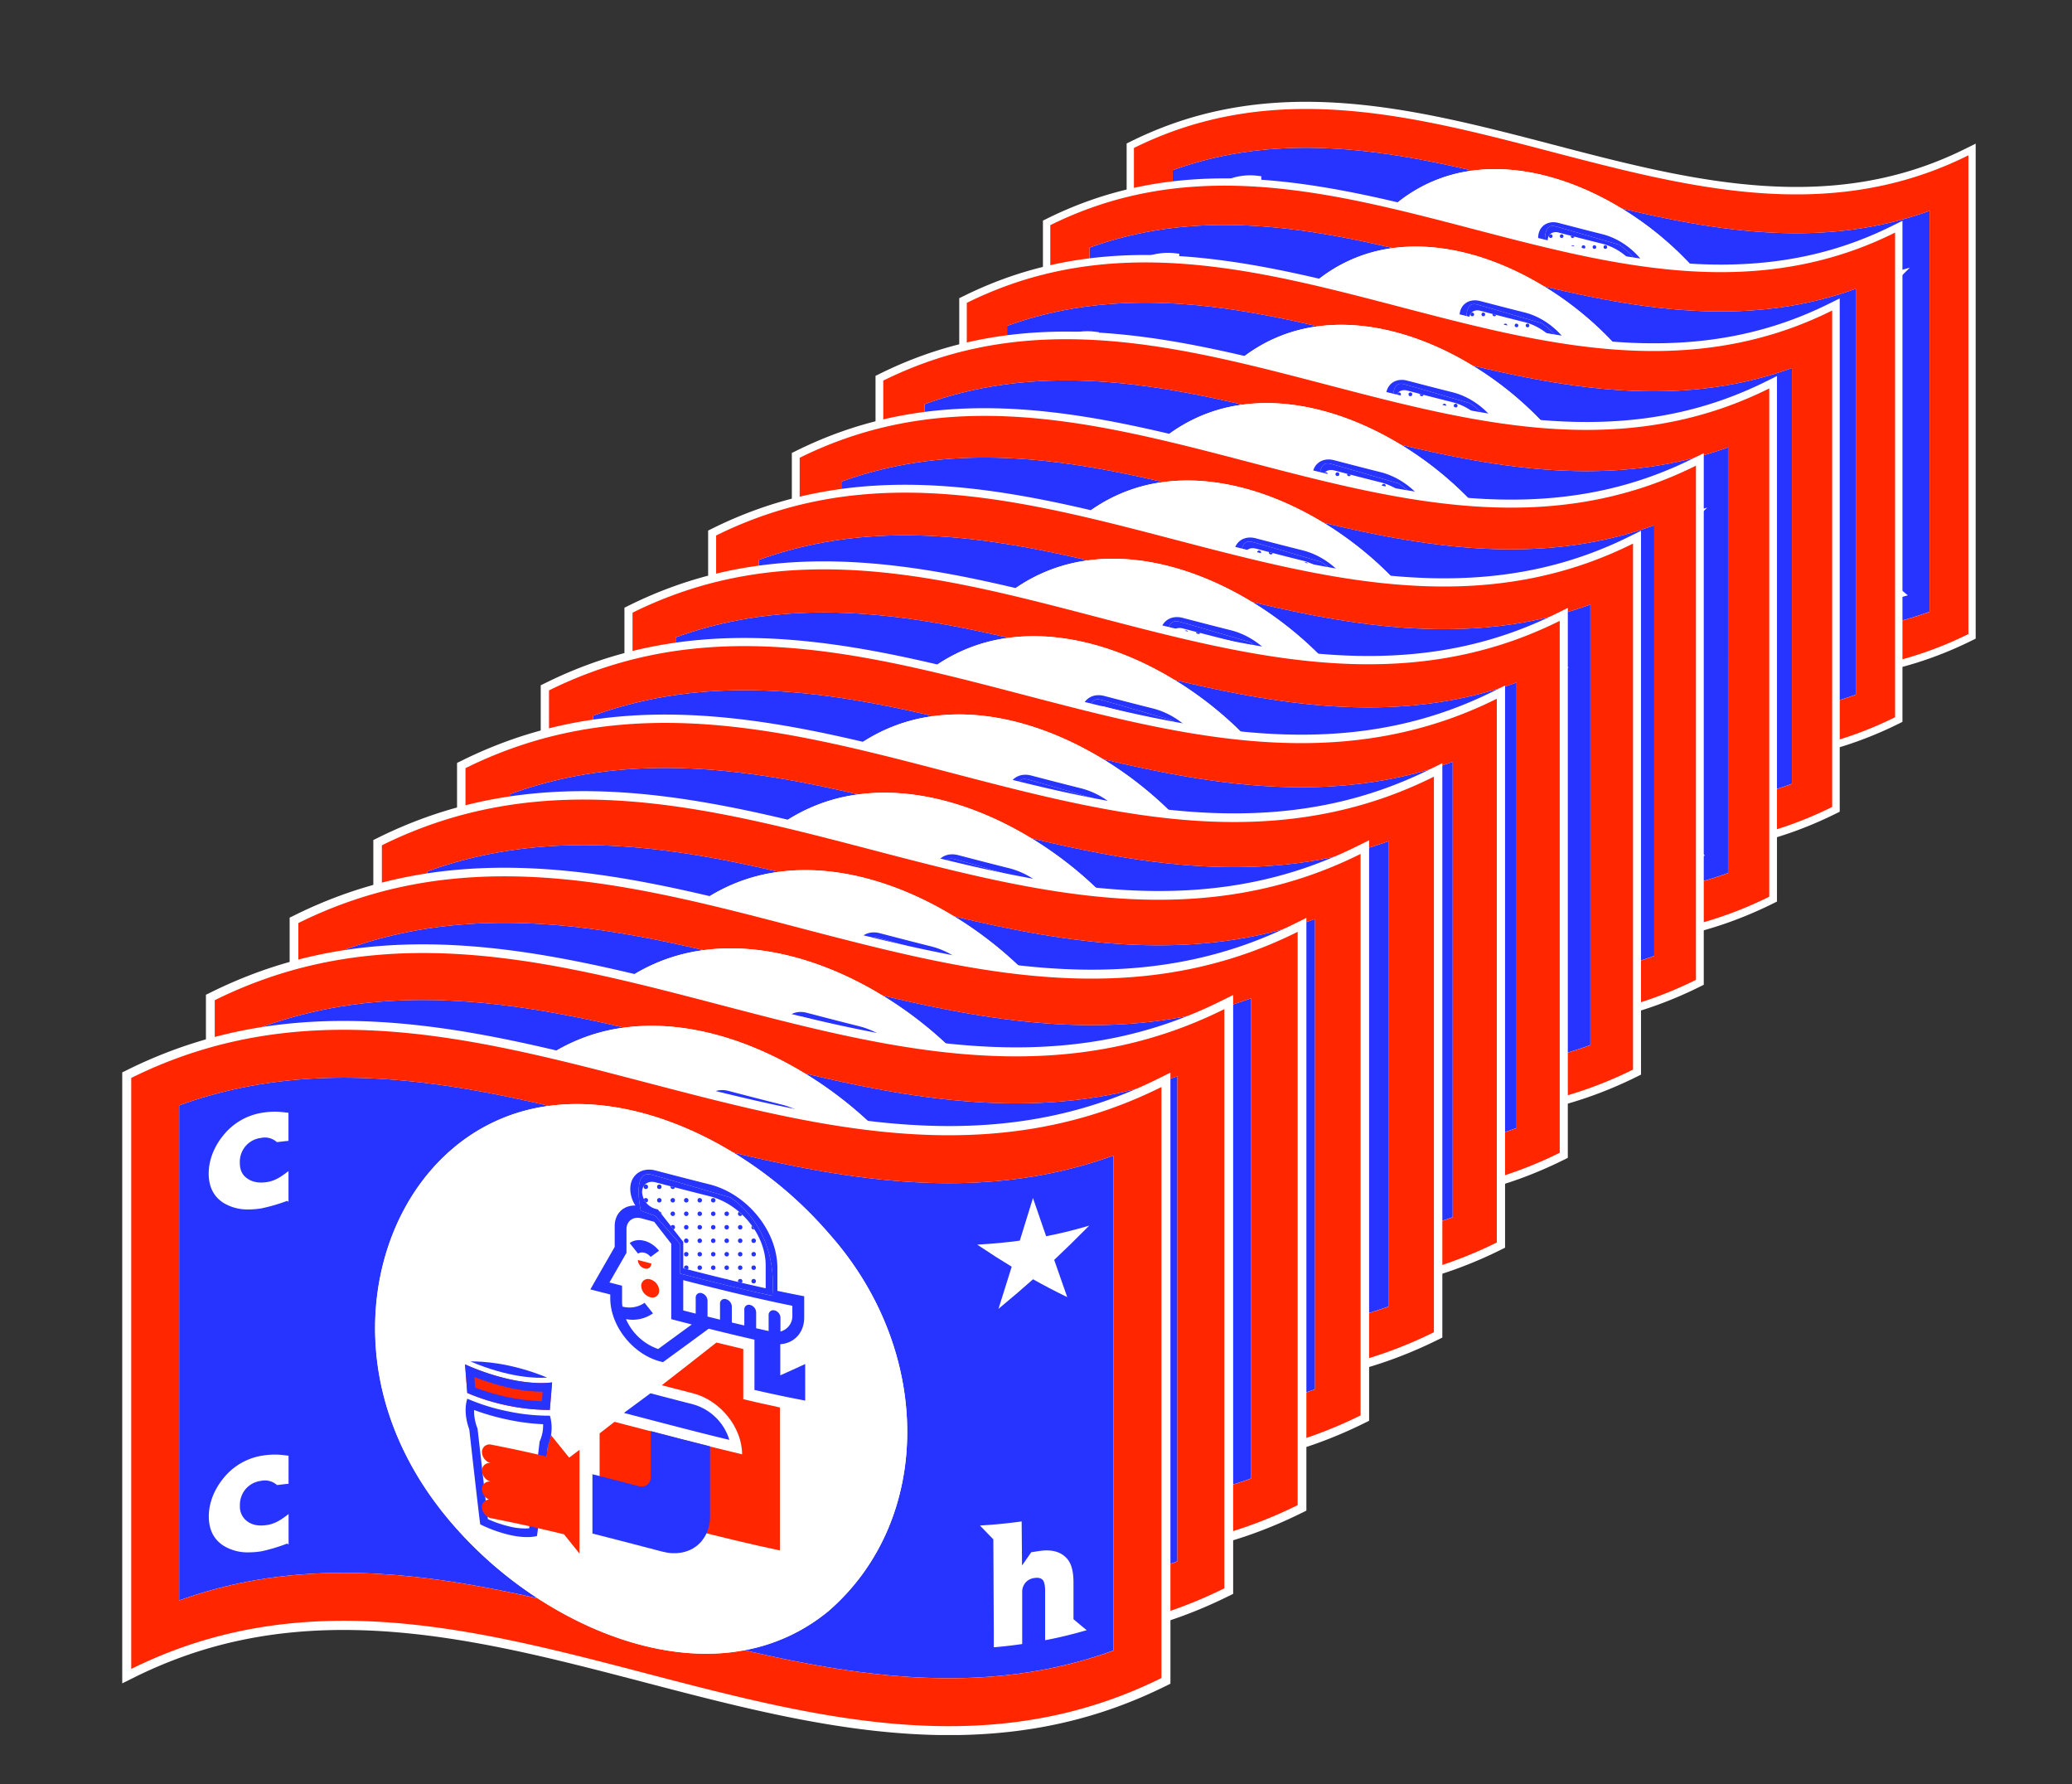 <svg id="money-illo" xmlns="http://www.w3.org/2000/svg" xmlns:xlink="http://www.w3.org/1999/xlink" viewBox="0 0 922.25 794.05">
<rect x="0" y="0" width="922.25" height="794.05" fill="#333333" stroke="none"/>
<defs>
    <style>.cls-1{fill:none;}.cls-2{fill:#fff;}.cls-3{fill:#2733ff;}.cls-4{fill:#ff2600;}.cls-5{clip-path:url(#clip-path);}.cls-6{clip-path:url(#clip-path-2);}</style>
    <clipPath id="clip-path">
        <path class="cls-1" d="M237.3,83.61l1.11.29,11.24,14.43v11.75c12.23,3.15,24.46,6.19,36.69,8.89q0-5.06,0-10.12c0-13.75-11.19-27.4-25-30.86-8-2-16.06-4.09-24.1-6.19-3.26-.85-5.91,1.11-5.91,4.36A8.2,8.2,0,0,0,237.3,83.61Z"/>
    </clipPath>
    <clipPath id="clip-path-2">
        <rect class="cls-1" x="-236.01" y="893.76" width="549" height="226"/>
    </clipPath>
    <symbol id="money" data-name="money" viewBox="0 0 466.55 317.78">
        <path class="cls-2" d="M460.77,25.86a201.21,201.21,0,0,1-20.91,8.94c-68.15,24.65-138,6.39-205.58-11.27C165.54,5.57,94.45-13,24,12.49a209.63,209.63,0,0,0-21.74,9.3L0,22.89V294.78l5.78-2.87A201.38,201.38,0,0,1,26.69,283c68.15-24.65,138-6.39,205.58,11.27,44.54,11.64,90.07,23.54,135.78,23.54,24.83,0,49.73-3.51,74.54-12.49a209.34,209.34,0,0,0,21.74-9.3l2.22-1.1V23Z"/>
        <path class="cls-3" d="M411.38,275V253.6c0-3.41-.75-4.69-1.19-5.15-.62-.67-1.74-1.45-4.42-1a6.68,6.68,0,0,0-4.19,2.23,6.87,6.87,0,0,0-1.55,4.6v22.55q-5.79.82-11.58,1.33v-6q-.1-20.86-.21-41.72-2.67-2.72-5.33-5.51,8.47-.52,16.95-1.68.09,10.31.18,20.61,2.47-3.48,4.94-7l2.63-.42h.11l.34-.06h0c5.6-.9,9.79.19,12.44,3.54,1.66,2.08,2.47,5.31,2.47,9.91q0,2.9,0,5.8,0,5.4,0,10.8,2.67,2.26,5.33,4.45Q419.85,273.32,411.38,275ZM314.71,94.81h0c46.25,52,46.25,127,0,167.49h0A81.75,81.75,0,0,1,276.91,280c54.77,12.81,109.54,20,164.31.15V59.9C384.81,80.3,328.4,72.1,272,58.58A179.5,179.5,0,0,1,314.71,94.81Zm85.14,3.42q2.75-8.85,5.51-17.78,2.75,8,5.51,16,8.91-1.72,17.82-4.28-7.21,7.32-14.42,14.07,2.75,7.89,5.51,15.71-7.21-3.51-14.42-7.56-7.21,6.43-14.42,12.36,2.75-8.74,5.51-17.55Q389.24,104.79,382,100,390.94,99.45,399.85,98.23Z"/>
        <path class="cls-3" d="M73.59,205.55q-2.25.24-4.5.52a8.55,8.55,0,0,0-7.42-1.81,11.26,11.26,0,0,0-7.14,3.88,11.39,11.39,0,0,0-2.6,7.61,8.51,8.51,0,0,0,3.48,7.43c2.4,1.75,5.37,2.29,9.07,1.74,3.26-.48,5.81-1.89,9.1-4.39V232.1A91,91,0,0,1,62,235.51c-6.53,1.05-12,.4-16.27-2.22s-6.62-6.91-6.62-12.81,2.32-11.92,6.9-17.25a27.28,27.28,0,0,1,16.9-9.35,32.43,32.43,0,0,1,8.67-.2l2,.24Zm73.62,18.63c-23.13-26.64-34.69-57-34.69-87.44,0-30.16,11.56-60.44,34.69-80.05h0A82.2,82.2,0,0,1,189.94,37.8C135.07,24.95,80.2,17.73,25.33,37.58V257.88c53.23-19.25,106.45-13,159.68-.91a178.92,178.92,0,0,1-37.79-32.79ZM45.87,50.64a27.29,27.29,0,0,1,16.9-9.36,32.49,32.49,0,0,1,8.67-.2l2,.24V53q-2.25.24-4.5.53a8.56,8.56,0,0,0-7.42-1.81,11.26,11.26,0,0,0-7.14,3.89,11.38,11.38,0,0,0-2.6,7.61,8.51,8.51,0,0,0,3.48,7.43c2.4,1.75,5.37,2.29,9.07,1.73,3.26-.48,5.81-1.9,9.1-4.39V79.51a90.93,90.93,0,0,1-11.64,3.41c-6.53,1.06-12,.4-16.27-2.21S39,73.8,39,67.9,41.29,56,45.87,50.64Z"/>
        <path class="cls-4" d="M441.22,280.2C386.45,300,331.68,292.86,276.91,280,247.6,285.54,214.33,275.94,185,257c-53.23-12.12-106.45-18.34-159.68.91V37.58c54.87-19.85,109.74-12.63,164.61.23,26.42-3.56,55.62,4.72,82,20.77C328.4,72.1,384.81,80.3,441.22,59.9Zm0-241.63C302.59,88.71,164-33.89,25.33,16.25A204.39,204.39,0,0,0,4,25.37v263a204.27,204.27,0,0,1,21.33-9.12C164,229.07,302.59,351.67,441.22,301.53a204.38,204.38,0,0,0,21.33-9.12v-263A204.26,204.26,0,0,1,441.22,38.57Z"/>
        <path class="cls-2" d="M314.71,262.3c46.25-40.51,46.25-115.5,0-167.49h0A179.51,179.51,0,0,0,272,58.58c-26.42-16.06-55.62-24.34-82-20.77a82.21,82.21,0,0,0-42.72,18.88h0c-23.13,19.61-34.69,49.89-34.69,80.05,0,30.46,11.56,60.8,34.69,87.44h0A178.94,178.94,0,0,0,185,257c29.32,19,62.59,28.58,91.91,23.08a81.77,81.77,0,0,0,37.79-17.75Z"/>
        <path class="cls-2" d="M56.27,83.89a20.63,20.63,0,0,1-10.94-2.76h0c-4.55-2.77-6.85-7.23-6.85-13.23s2.43-12.23,7-17.58a27.67,27.67,0,0,1,17.21-9.52,33,33,0,0,1,8.81-.21l2.05.24.44.05V53.4l-.45,0q-2.24.24-4.49.52l-.22,0-.17-.15a8.07,8.07,0,0,0-7-1.69,10.76,10.76,0,0,0-6.84,3.71,10.88,10.88,0,0,0-2.48,7.29c0,3.17,1,5.4,3.27,7s5.1,2.18,8.71,1.64c3.32-.49,5.86-2,8.88-4.3l.8-.61V80.5l-.59-.43-.18.06a76.58,76.58,0,0,1-11.29,3.28A35.52,35.52,0,0,1,56.27,83.89ZM67.89,41.38a32.37,32.37,0,0,0-5,.4A26.7,26.7,0,0,0,46.25,51c-4.5,5.24-6.78,10.94-6.78,16.93,0,5.71,2.09,9.76,6.38,12.38h0c4.05,2.48,9.41,3.2,15.93,2.14a75.79,75.79,0,0,0,11.12-3.24l.1,0V68.93a18.53,18.53,0,0,1-8.53,3.89c-3.88.58-7,0-9.44-1.82a9,9,0,0,1-3.68-7.83,11.84,11.84,0,0,1,2.71-7.93,11.72,11.72,0,0,1,7.44-4.06A9.06,9.06,0,0,1,69.15,53q1.92-.24,3.84-.45V41.76l-1.61-.19A31.27,31.27,0,0,0,67.89,41.38Z"/>
        <path class="cls-2" d="M56.38,236.48a20.65,20.65,0,0,1-11-2.77c-4.55-2.78-6.85-7.23-6.85-13.23s2.43-12.23,7-17.58a27.65,27.65,0,0,1,17.21-9.52,33.06,33.06,0,0,1,8.8-.2l2.05.24.44.05V206l-.45,0q-2.25.24-4.49.52l-.22,0-.17-.15a8.08,8.08,0,0,0-7-1.69,10.75,10.75,0,0,0-6.84,3.71,10.89,10.89,0,0,0-2.48,7.29,8.07,8.07,0,0,0,3.27,7c2.25,1.65,5.1,2.19,8.71,1.65,3.32-.49,5.86-2,8.88-4.29l.8-.61v13.6l-.59-.46-.16.05A76.91,76.91,0,0,1,62,236,35.52,35.52,0,0,1,56.38,236.48ZM68,194a32.26,32.26,0,0,0-5,.39h0a26.68,26.68,0,0,0-16.6,9.18c-4.5,5.24-6.78,10.93-6.78,16.93,0,5.71,2.09,9.76,6.38,12.38,4.05,2.48,9.41,3.2,15.93,2.15A76,76,0,0,0,73,231.77l.08,0V221.52a18.55,18.55,0,0,1-8.53,3.89c-3.88.58-7,0-9.44-1.83a9,9,0,0,1-3.68-7.83,11.85,11.85,0,0,1,2.71-7.93,11.71,11.71,0,0,1,7.44-4.05,9.06,9.06,0,0,1,7.65,1.78q1.92-.24,3.84-.45V194.36l-1.61-.19A31.74,31.74,0,0,0,68,194Z"/>
        <path class="cls-2" d="M387.93,278.71V272l-.2-41.31q-2.6-2.66-5.2-5.37l-.75-.78,1.08-.07c5.7-.35,11.39-.91,16.91-1.68l.56-.08.17,19.63q2-2.86,4-5.76l.12-.18.21,0,2.56-.41.08,0,.64-.1h0c5.77-.88,10,.38,12.71,3.75,1.73,2.17,2.58,5.51,2.58,10.22l0,16.37q2.58,2.18,5.15,4.29l.74.6-.92.26c-5.56,1.59-11.27,3-17,4.09l-.6.12v-22c0-3.37-.74-4.48-1.05-4.8-.58-.62-1.55-1.26-4-.85A6.21,6.21,0,0,0,402,250a6.4,6.4,0,0,0-1.43,4.28v23l-.43.06c-3.81.54-7.71,1-11.6,1.34ZM384,225.41q2.29,2.39,4.58,4.73l.14.14.21,47.34c3.55-.32,7.1-.73,10.58-1.22V254.29a7.35,7.35,0,0,1,1.67-4.93,7.17,7.17,0,0,1,4.49-2.4c2.94-.5,4.18.42,4.87,1.15s1.3,2.07,1.33,5.48v20.77c5.18-1,10.35-2.27,15.39-3.69q-2.3-1.89-4.6-3.85l-.18-.15,0-16.83c0-4.47-.77-7.62-2.36-9.6-2.48-3.15-6.4-4.25-12-3.36l-.2,0h0l-.14,0s-.06,0-.15,0l-2.39.39q-2.41,3.45-4.82,6.85l-.89,1.26-.19-21.59C394.33,224.55,389.17,225.07,384,225.41Z"/>
        <path class="cls-2" d="M390,128.15l.51-1.61q2.69-8.55,5.39-17.17c-4.6-2.79-9.35-5.81-14.1-9l-1.24-.83,1.49-.09c5.9-.34,11.78-.91,17.46-1.69q2.7-8.7,5.41-17.48l.45-1.47.5,1.45q2.68,7.81,5.36,15.55c5.85-1.14,11.68-2.55,17.35-4.19l1.84-.53L429,92.48c-4.64,4.71-9.42,9.37-14.19,13.86q2.7,7.74,5.4,15.4l.4,1.15-1.09-.53c-4.63-2.25-9.38-4.74-14.13-7.4-4.62,4.12-9.39,8.2-14.16,12.13Zm-6.41-27.78c4.44,2.95,8.86,5.75,13.16,8.35l.34.2-.12.37q-2.5,8-5,15.94c4.42-3.67,8.82-7.45,13.1-11.27l.27-.24.31.17c4.46,2.5,8.92,4.86,13.29,7q-2.55-7.24-5.1-14.56l-.11-.31.24-.22c4.39-4.11,8.78-8.38,13.07-12.7-5.26,1.46-10.64,2.73-16,3.77l-.43.08-.14-.41q-2.5-7.22-5-14.51-2.53,8.19-5.05,16.32l-.09.3-.31,0C394.58,99.46,389.08,100,383.55,100.37Z"/>
        <path class="cls-3" d="M298.27,126.76V131a7.11,7.11,0,0,1-5.3,7.21V132a3.44,3.44,0,0,0-2.63-3.19,2.06,2.06,0,0,0-2.63,2.06V138l-5.56-1.24v-7.12a3.51,3.51,0,0,0-2.63-3.24,2,2,0,0,0-2.63,2q0,3.56,0,7.12l-5.56-1.32v-7.12a3.57,3.57,0,0,0-2.63-3.27,2,2,0,0,0-2.63,2v7.12l-5.56-1.38v-7.12a3.61,3.61,0,0,0-2.63-3.3,2,2,0,0,0-2.63,2q0,3.56,0,7.12l-5.55-1.42V115.35c12.23,3.15,24.46,6.19,36.69,8.89l2.63.58Q293.62,125.83,298.27,126.76ZM235.49,68.41c8.78,2.36,35.13,10.19,35.13,10.1,0,.09,21.37,12.56,18.74,43.82-13.66-3-27.32-6.36-41-9.88q0-6.59,0-13.17L237.25,86.72l-.37-.13-6.07-2.14s-.18-.81-.38-2.06C229.66,77.67,228.55,66.6,235.49,68.41Zm57.4,89.31V143.85c6.13-.37,10.65-5.13,10.65-11.78q0-4.78,0-9.56-6-1.13-11.93-2.4V110c0-16.66-13.56-33.07-30.22-37.27-8-2-16.06-4.09-24.1-6.19-6.16-1.61-11.17,2.09-11.17,8.26a13.89,13.89,0,0,0,2.29,7.36c-5.27-.18-9.22,3.52-9.22,9.15q0,4.62,0,9.25-5.42,9.44-10.84,18.91l8.87,2.26q0,.82,0,1.64c0,12.33,10,25,22.37,28.2l1.08.28q10.19-7.41,20.37-14.9,4.2,1.05,8.41,2.07,6,1.45,11.95,2.81v22.38q5.5,1.25,11,2.42,5.79,1.22,11.58,2.32V152.67Q298.43,155.25,292.89,157.72ZM238.54,146a24.39,24.39,0,0,1-14.32-13.31,15.66,15.66,0,0,0,12-2.56l-3.73-4.7a11.79,11.79,0,0,1-9.86,1.67,18,18,0,0,1-.16-2.36v-6.91l-5.61-1.45,7.58-13.2q0-5.25,0-10.49c0-3.63,3-5.81,6.56-4.87l5.77,1.56,7.59,9.76q0,16.79,0,33.57l9.16,2.36Q246,140.54,238.54,146Z"/>
        <path class="cls-3" d="M235.2,105l3.73-2.75c-3.6-4.54-9.47-6.08-13.07-3.41l3.73,4.7C231.13,102.43,233.65,103.09,235.2,105Z"/>
        <path class="cls-4" d="M232.49,110.15a2.23,2.23,0,0,0,3-2.21l-6-1.56A4.15,4.15,0,0,0,232.49,110.15Z"/>
        <g class="cls-5">
            <rect class="cls-1" x="278.05" y="82.81" width="6" height="6"/>
            <circle class="cls-1" cx="281.05" cy="85.81" r="3"/>
            <circle class="cls-3" cx="281.05" cy="85.81" r="1"/>
            <rect class="cls-1" x="278.05" y="88.81" width="6" height="6"/>
            <circle class="cls-1" cx="281.05" cy="91.81" r="3"/>
            <circle class="cls-3" cx="281.05" cy="91.81" r="1"/>
            <rect class="cls-1" x="278.05" y="94.81" width="6" height="6"/>
            <circle class="cls-1" cx="281.05" cy="97.81" r="3"/>
            <circle class="cls-3" cx="281.05" cy="97.81" r="1"/>
            <rect class="cls-1" x="278.05" y="100.81" width="6" height="6"/>
            <circle class="cls-1" cx="281.05" cy="103.81" r="3"/>
            <circle class="cls-3" cx="281.05" cy="103.81" r="1"/>
            <rect class="cls-1" x="278.05" y="106.81" width="6" height="6"/>
            <circle class="cls-1" cx="281.05" cy="109.81" r="3"/>
            <circle class="cls-3" cx="281.05" cy="109.81" r="1"/>
            <rect class="cls-1" x="278.05" y="112.81" width="6" height="6"/>
            <circle class="cls-1" cx="281.05" cy="115.81" r="3"/>
            <circle class="cls-3" cx="281.05" cy="115.81" r="1"/>
            <rect class="cls-1" x="278.05" y="118.81" width="6" height="6"/>
            <circle class="cls-1" cx="281.05" cy="121.81" r="3"/>
            <circle class="cls-3" cx="281.05" cy="121.81" r="1"/>
            <rect class="cls-1" x="272.05" y="70.81" width="6" height="6"/>
            <circle class="cls-1" cx="275.05" cy="73.81" r="3"/>
            <circle class="cls-3" cx="275.05" cy="73.81" r="1"/>
            <rect class="cls-1" x="272.05" y="76.81" width="6" height="6"/>
            <circle class="cls-1" cx="275.05" cy="79.81" r="3"/>
            <circle class="cls-3" cx="275.05" cy="79.81" r="1"/>
            <rect class="cls-1" x="272.05" y="82.81" width="6" height="6"/>
            <circle class="cls-1" cx="275.05" cy="85.81" r="3"/>
            <circle class="cls-3" cx="275.05" cy="85.81" r="1"/>
            <rect class="cls-1" x="272.05" y="88.81" width="6" height="6"/>
            <circle class="cls-1" cx="275.05" cy="91.81" r="3"/>
            <circle class="cls-3" cx="275.05" cy="91.81" r="1"/>
            <rect class="cls-1" x="272.05" y="94.81" width="6" height="6"/>
            <circle class="cls-1" cx="275.05" cy="97.81" r="3"/>
            <circle class="cls-3" cx="275.05" cy="97.81" r="1"/>
            <rect class="cls-1" x="272.05" y="100.81" width="6" height="6"/>
            <circle class="cls-1" cx="275.05" cy="103.81" r="3"/>
            <circle class="cls-3" cx="275.05" cy="103.81" r="1"/>
            <rect class="cls-1" x="272.05" y="106.81" width="6" height="6"/>
            <circle class="cls-1" cx="275.05" cy="109.81" r="3"/>
            <circle class="cls-3" cx="275.05" cy="109.81" r="1"/>
            <rect class="cls-1" x="272.05" y="112.81" width="6" height="6"/>
            <circle class="cls-1" cx="275.05" cy="115.81" r="3"/>
            <circle class="cls-3" cx="275.05" cy="115.81" r="1"/>
            <rect class="cls-1" x="266.05" y="76.81" width="6" height="6"/>
            <circle class="cls-1" cx="269.05" cy="79.81" r="3"/>
            <circle class="cls-3" cx="269.05" cy="79.81" r="1"/>
            <rect class="cls-1" x="266.05" y="82.81" width="6" height="6"/>
            <circle class="cls-1" cx="269.05" cy="85.81" r="3"/>
            <circle class="cls-3" cx="269.05" cy="85.81" r="1"/>
            <rect class="cls-1" x="266.05" y="88.81" width="6" height="6"/>
            <circle class="cls-1" cx="269.05" cy="91.81" r="3"/>
            <circle class="cls-3" cx="269.05" cy="91.81" r="1"/>
            <rect class="cls-1" x="266.05" y="94.81" width="6" height="6"/>
            <circle class="cls-1" cx="269.05" cy="97.81" r="3"/>
            <circle class="cls-3" cx="269.05" cy="97.81" r="1"/>
            <rect class="cls-1" x="266.05" y="100.81" width="6" height="6"/>
            <circle class="cls-1" cx="269.05" cy="103.81" r="3"/>
            <circle class="cls-3" cx="269.05" cy="103.81" r="1"/>
            <rect class="cls-1" x="266.05" y="106.81" width="6" height="6"/>
            <circle class="cls-1" cx="269.05" cy="109.81" r="3"/>
            <circle class="cls-3" cx="269.05" cy="109.81" r="1"/>
            <rect class="cls-1" x="266.05" y="112.81" width="6" height="6"/>
            <circle class="cls-1" cx="269.05" cy="115.81" r="3"/>
            <circle class="cls-3" cx="269.05" cy="115.81" r="1"/>
            <rect class="cls-1" x="260.05" y="70.81" width="6" height="6"/>
            <circle class="cls-1" cx="263.05" cy="73.81" r="3"/>
            <circle class="cls-3" cx="263.05" cy="73.81" r="1"/>
            <rect class="cls-1" x="260.05" y="76.81" width="6" height="6"/>
            <circle class="cls-1" cx="263.05" cy="79.81" r="3"/>
            <circle class="cls-3" cx="263.05" cy="79.81" r="1"/>
            <rect class="cls-1" x="260.05" y="82.81" width="6" height="6"/>
            <circle class="cls-1" cx="263.05" cy="85.81" r="3"/>
            <circle class="cls-3" cx="263.05" cy="85.81" r="1"/>
            <rect class="cls-1" x="260.05" y="88.81" width="6" height="6"/>
            <circle class="cls-1" cx="263.05" cy="91.81" r="3"/>
            <circle class="cls-3" cx="263.05" cy="91.81" r="1"/>
            <rect class="cls-1" x="260.05" y="94.81" width="6" height="6"/>
            <circle class="cls-1" cx="263.05" cy="97.81" r="3"/>
            <circle class="cls-3" cx="263.05" cy="97.81" r="1"/>
            <rect class="cls-1" x="260.05" y="100.81" width="6" height="6"/>
            <circle class="cls-1" cx="263.05" cy="103.81" r="3"/>
            <circle class="cls-3" cx="263.05" cy="103.81" r="1"/>
            <rect class="cls-1" x="260.05" y="106.81" width="6" height="6"/>
            <circle class="cls-1" cx="263.05" cy="109.81" r="3"/>
            <circle class="cls-3" cx="263.05" cy="109.81" r="1"/>
            <rect class="cls-1" x="260.05" y="112.81" width="6" height="6"/>
            <circle class="cls-1" cx="263.05" cy="115.81" r="3"/>
            <circle class="cls-3" cx="263.05" cy="115.81" r="1"/>
            <rect class="cls-1" x="260.05" y="118.81" width="6" height="6"/>
            <circle class="cls-1" cx="263.05" cy="121.81" r="3"/>
            <circle class="cls-3" cx="263.05" cy="121.81" r="1"/>
            <rect class="cls-1" x="254.05" y="70.81" width="6" height="6"/>
            <circle class="cls-1" cx="257.05" cy="73.81" r="3"/>
            <circle class="cls-3" cx="257.05" cy="73.81" r="1"/>
            <rect class="cls-1" x="254.05" y="76.81" width="6" height="6"/>
            <circle class="cls-1" cx="257.05" cy="79.81" r="3"/>
            <circle class="cls-3" cx="257.05" cy="79.81" r="1"/>
            <rect class="cls-1" x="254.05" y="82.81" width="6" height="6"/>
            <circle class="cls-1" cx="257.05" cy="85.81" r="3"/>
            <circle class="cls-3" cx="257.05" cy="85.81" r="1"/>
            <rect class="cls-1" x="254.05" y="88.81" width="6" height="6"/>
            <circle class="cls-1" cx="257.05" cy="91.81" r="3"/>
            <circle class="cls-3" cx="257.05" cy="91.81" r="1"/>
            <rect class="cls-1" x="254.05" y="94.81" width="6" height="6"/>
            <circle class="cls-1" cx="257.05" cy="97.81" r="3"/>
            <circle class="cls-3" cx="257.05" cy="97.81" r="1"/>
            <rect class="cls-1" x="254.05" y="100.81" width="6" height="6"/>
            <circle class="cls-1" cx="257.05" cy="103.81" r="3"/>
            <circle class="cls-3" cx="257.05" cy="103.81" r="1"/>
            <rect class="cls-1" x="254.05" y="106.81" width="6" height="6"/>
            <circle class="cls-1" cx="257.05" cy="109.81" r="3"/>
            <circle class="cls-3" cx="257.05" cy="109.81" r="1"/>
            <rect class="cls-1" x="254.05" y="112.81" width="6" height="6"/>
            <circle class="cls-1" cx="257.05" cy="115.81" r="3"/>
            <circle class="cls-3" cx="257.05" cy="115.81" r="1"/>
            <rect class="cls-1" x="254.05" y="118.81" width="6" height="6"/>
            <circle class="cls-1" cx="257.05" cy="121.81" r="3"/>
            <circle class="cls-3" cx="257.05" cy="121.81" r="1"/>
            <rect class="cls-1" x="248.05" y="70.81" width="6" height="6"/>
            <circle class="cls-1" cx="251.05" cy="73.81" r="3"/>
            <circle class="cls-3" cx="251.05" cy="73.81" r="1"/>
            <rect class="cls-1" x="248.05" y="76.81" width="6" height="6"/>
            <circle class="cls-1" cx="251.05" cy="79.81" r="3"/>
            <circle class="cls-3" cx="251.05" cy="79.81" r="1"/>
            <rect class="cls-1" x="248.05" y="82.81" width="6" height="6"/>
            <circle class="cls-1" cx="251.05" cy="85.81" r="3"/>
            <circle class="cls-3" cx="251.05" cy="85.81" r="1"/>
            <rect class="cls-1" x="248.05" y="88.81" width="6" height="6"/>
            <circle class="cls-1" cx="251.05" cy="91.81" r="3"/>
            <circle class="cls-3" cx="251.05" cy="91.81" r="1"/>
            <rect class="cls-1" x="248.05" y="94.81" width="6" height="6"/>
            <circle class="cls-1" cx="251.05" cy="97.81" r="3"/>
            <circle class="cls-3" cx="251.05" cy="97.81" r="1"/>
            <rect class="cls-1" x="248.05" y="100.81" width="6" height="6"/>
            <circle class="cls-1" cx="251.05" cy="103.81" r="3"/>
            <circle class="cls-3" cx="251.05" cy="103.81" r="1"/>
            <rect class="cls-1" x="248.05" y="106.81" width="6" height="6"/>
            <circle class="cls-1" cx="251.05" cy="109.81" r="3"/>
            <circle class="cls-3" cx="251.05" cy="109.81" r="1"/>
            <rect class="cls-1" x="242.05" y="70.81" width="6" height="6"/>
            <circle class="cls-1" cx="245.05" cy="73.81" r="3"/>
            <circle class="cls-3" cx="245.05" cy="73.81" r="1"/>
            <rect class="cls-1" x="242.05" y="76.81" width="6" height="6"/>
            <circle class="cls-1" cx="245.05" cy="79.81" r="3"/>
            <circle class="cls-3" cx="245.05" cy="79.81" r="1"/>
            <rect class="cls-1" x="242.05" y="82.81" width="6" height="6"/>
            <circle class="cls-1" cx="245.05" cy="85.81" r="3"/>
            <circle class="cls-3" cx="245.05" cy="85.81" r="1"/>
            <rect class="cls-1" x="242.05" y="88.81" width="6" height="6"/>
            <circle class="cls-1" cx="245.05" cy="91.81" r="3"/>
            <circle class="cls-3" cx="245.05" cy="91.81" r="1"/>
            <rect class="cls-1" x="236.05" y="70.81" width="6" height="6"/>
            <circle class="cls-1" cx="239.05" cy="73.81" r="3"/>
            <circle class="cls-3" cx="239.05" cy="73.81" r="1"/>
            <rect class="cls-1" x="236.05" y="76.81" width="6" height="6"/>
            <circle class="cls-1" cx="239.05" cy="79.81" r="3"/>
            <circle class="cls-3" cx="239.05" cy="79.81" r="1"/>
            <rect class="cls-1" x="236.05" y="82.81" width="6" height="6"/>
            <circle class="cls-1" cx="239.05" cy="85.81" r="3"/>
            <circle class="cls-3" cx="239.05" cy="85.81" r="1"/>
            <rect class="cls-1" x="230.05" y="70.81" width="6" height="6"/>
            <circle class="cls-1" cx="233.05" cy="73.81" r="3"/>
            <circle class="cls-3" cx="233.05" cy="73.81" r="1"/>
            <rect class="cls-1" x="230.05" y="76.81" width="6" height="6"/>
            <circle class="cls-1" cx="233.05" cy="79.81" r="3"/>
            <circle class="cls-3" cx="233.05" cy="79.81" r="1"/>
            <rect class="cls-1" x="230.05" y="82.81" width="6" height="6"/>
            <circle class="cls-1" cx="233.05" cy="85.81" r="3"/>
            <circle class="cls-3" cx="233.05" cy="85.81" r="1"/>
            <rect class="cls-1" x="230.05" y="88.81" width="6" height="6"/>
            <circle class="cls-1" cx="233.05" cy="91.81" r="3"/>
            <circle class="cls-3" cx="233.05" cy="91.81" r="1"/>
            <rect class="cls-1" x="230.05" y="94.81" width="6" height="6"/>
            <circle class="cls-1" cx="233.05" cy="97.81" r="3"/>
            <circle class="cls-3" cx="233.05" cy="97.81" r="1"/>
            <rect class="cls-1" x="230.05" y="100.81" width="6" height="6"/>
            <circle class="cls-1" cx="233.05" cy="103.81" r="3"/>
            <circle class="cls-3" cx="233.05" cy="103.81" r="1"/>
            <rect class="cls-1" x="230.05" y="106.81" width="6" height="6"/>
            <circle class="cls-1" cx="233.05" cy="109.81" r="3"/>
            <circle class="cls-3" cx="233.05" cy="109.81" r="1"/>
            <rect class="cls-1" x="230.05" y="112.81" width="6" height="6"/>
            <circle class="cls-1" cx="233.05" cy="115.81" r="3"/>
            <circle class="cls-3" cx="233.05" cy="115.81" r="1"/>
            <rect class="cls-1" x="230.05" y="118.81" width="6" height="6"/>
            <circle class="cls-1" cx="233.05" cy="121.81" r="3"/>
            <circle class="cls-3" cx="233.05" cy="121.81" r="1"/>
        </g>
        <path class="cls-3" d="M237.3,71.8c8,2.1,16.06,4.18,24.1,6.19,13.76,3.46,25,17.11,25,30.86q0,5.06,0,10.12c-12.23-2.7-24.46-5.74-36.69-8.89V98.33L238.41,83.9l-1.11-.29a8.2,8.2,0,0,1-5.91-7.45C231.39,72.9,234,70.95,237.3,71.8Zm-.42,14.79.37.13,11.12,12.55q0,6.59,0,13.17c13.66,3.53,27.32,6.93,41,9.88C292,91.07,270.62,78.6,270.62,78.51c0,.09-26.35-7.74-35.13-10.1-6.94-1.81-5.84,9.26-5.07,14,.2,1.25.38,2.06.38,2.06Z"/>
        <path class="cls-4" d="M235,115a3,3,0,0,0-4,2.93,5.51,5.51,0,0,0,4,5,3,3,0,0,0,4-2.93A5.5,5.5,0,0,0,235,115Z"/>
        <path class="cls-4" d="M276.42,168.34V146q-6-1.4-11.95-2.88-12.16,9.59-24.33,19,7,1.83,14,3.62c12,3.08,21.76,15.11,21.76,27.12-18.93-4.45-37.87-9.57-56.8-14.46l-6.62,5.15q0,16.08,0,32.16c26.75,6.82,53.49,14.29,80.24,19.92V172Q284.58,170.26,276.42,168.34Z"/>
        <path class="cls-3" d="M254.17,170.64q-7-1.79-14-3.62l-5.06-1.32-11.81,8.73c15.64,4.07,31.28,8.24,46.92,12A23.51,23.51,0,0,0,254.17,170.64Z"/>
        <path class="cls-3" d="M235.24,182.51V203c0,3-2.44,4.81-5.45,4q-10.26-2.68-20.51-5.29,0,13.19,0,26.38c10.38,2.63,20.76,5.37,31.15,8.07,11.7,3.06,21.19-4.05,21.19-15.76V189.3C252.83,187.1,244,184.81,235.24,182.51Z"/>
        <path class="cls-4" d="M200.83,196.7q-6.22-7.75-12.43-15.41l-5.62,16.11Q191.8,196.95,200.83,196.7Z"/>
        <path class="cls-2" d="M153.57,168.07s-2.18,5.3.87,13.67c0,0,4.69,42.13,4.91,42.29v0l.08,0c16.16,7.82,25,5.21,25,5.17h.08v0c.22-.08,4.91-40.29,4.91-40.29a19.79,19.79,0,0,0,.87-13.32A95.15,95.15,0,0,1,153.57,168.07Z"/>
        <path class="cls-3" d="M187.32,179.41a17,17,0,0,1-1.37,7.36l-.18.41-.05.47c-1.52,13.05-3.78,32.1-4.58,38.13a27.42,27.42,0,0,1-8-.63,52.72,52.72,0,0,1-10.38-3.45c-.83-6.64-3-26.25-4.55-39.74l-.05-.49-.18-.48a20.74,20.74,0,0,1-1.37-7.85,106.1,106.1,0,0,0,15.16,4.32,95.52,95.52,0,0,0,15.58,2m3-3.79a88.69,88.69,0,0,1-18.59-1.92,90.22,90.22,0,0,1-18.16-5.64s-2.18,5.3.87,13.67c0,0,4.69,42.12,4.91,42.29v0l.08,0a60.31,60.31,0,0,0,13.67,4.82c7.42,1.56,11.36.35,11.36.34h.08v0c.22-.08,4.91-40.3,4.91-40.29a19.79,19.79,0,0,0,.87-13.32Z"/>
        <path class="cls-4" d="M173.19,159.66a104,104,0,0,1-20.62-6.81l1,12.71a95.13,95.13,0,0,0,36.75,7.55l1-12.25C189.46,161.15,183.05,161.73,173.19,159.66Z"/>
        <path class="cls-3" d="M156.73,158.43a105,105,0,0,0,16.46,5A70.14,70.14,0,0,0,187.14,165l-.34,4.22a85.77,85.77,0,0,1-15.06-1.79,94,94,0,0,1-14.64-4.28l-.37-4.74m-4.15-5.59,1,12.71a90.3,90.3,0,0,0,18.16,5.64,88.78,88.78,0,0,0,18.59,1.92l1-12.25c-1.86.28-8.26.86-18.12-1.21a104,104,0,0,1-20.62-6.81Z"/>
        <path class="cls-3" d="M189.14,158.7c-16.08-6.61-29-7.27-34.15-7.17C172.27,158.87,184.7,159.07,189.14,158.7Z"/>
        <path class="cls-4" d="M203.54,190.86c-2.17,1.63-4.34,3.28-6.51,4.92-10.92-2.65-21.84-5.12-32.77-7.22a3.33,3.33,0,0,0-4.14,3.36,5.24,5.24,0,0,0,4,4.87,3.31,3.31,0,0,0-4,3.37,5.24,5.24,0,0,0,4,4.87,3.31,3.31,0,0,0-4,3.37,5.23,5.23,0,0,0,3.12,4.58,3.27,3.27,0,0,0-3.12,3.41,5.24,5.24,0,0,0,4.14,4.92c10.79,2.08,21.57,4.52,32.36,7.13,2.3,2.86,4.61,5.71,6.91,8.59Z"/>
    </symbol>
</defs>
<title>money</title>
<g id="Layer_2" data-name="Layer 2">
    <use id="money13" width="466.55" height="317.78" transform="translate(501.47 45.3) scale(0.81)" xlink:href="#money"/>
    <use id="money12" width="466.55" height="317.78" transform="translate(464.21 79.39) scale(0.82)" xlink:href="#money"/>
    <use id="money11" width="466.55" height="317.78" transform="translate(426.96 113.47) scale(0.84)" xlink:href="#money"/>
    <use id="money10" width="466.55" height="317.78" transform="translate(389.7 147.56) scale(0.86)" xlink:href="#money"/>
    <use id="money9" width="466.55" height="317.78" transform="translate(352.45 181.64) scale(0.87)" xlink:href="#money"/>
    <use id="money8" width="466.55" height="317.78" transform="translate(315.19 215.72) scale(0.89)" xlink:href="#money"/>
    <use id="money7" width="466.55" height="317.78" transform="translate(277.94 249.81) scale(0.9)" xlink:href="#money"/>
    <use id="money6" width="466.55" height="317.78" transform="translate(240.68 283.89) scale(0.92)" xlink:href="#money"/>
    <use id="money5" width="466.55" height="317.78" transform="translate(203.43 317.98) scale(0.94)" xlink:href="#money"/>
    <use id="money4" width="466.55" height="317.78" transform="translate(166.17 352.06) scale(0.95)" xlink:href="#money"/>
    <use id="money3" width="466.55" height="317.78" transform="translate(128.92 386.14) scale(0.97)" xlink:href="#money"/>
    <use id="money2" width="466.55" height="317.78" transform="translate(91.66 420.23) scale(0.98)" xlink:href="#money"/>
    <use id="money1" width="466.55" height="317.78" transform="translate(54.41 454.31)" xlink:href="#money"/>
</g>
</svg>
